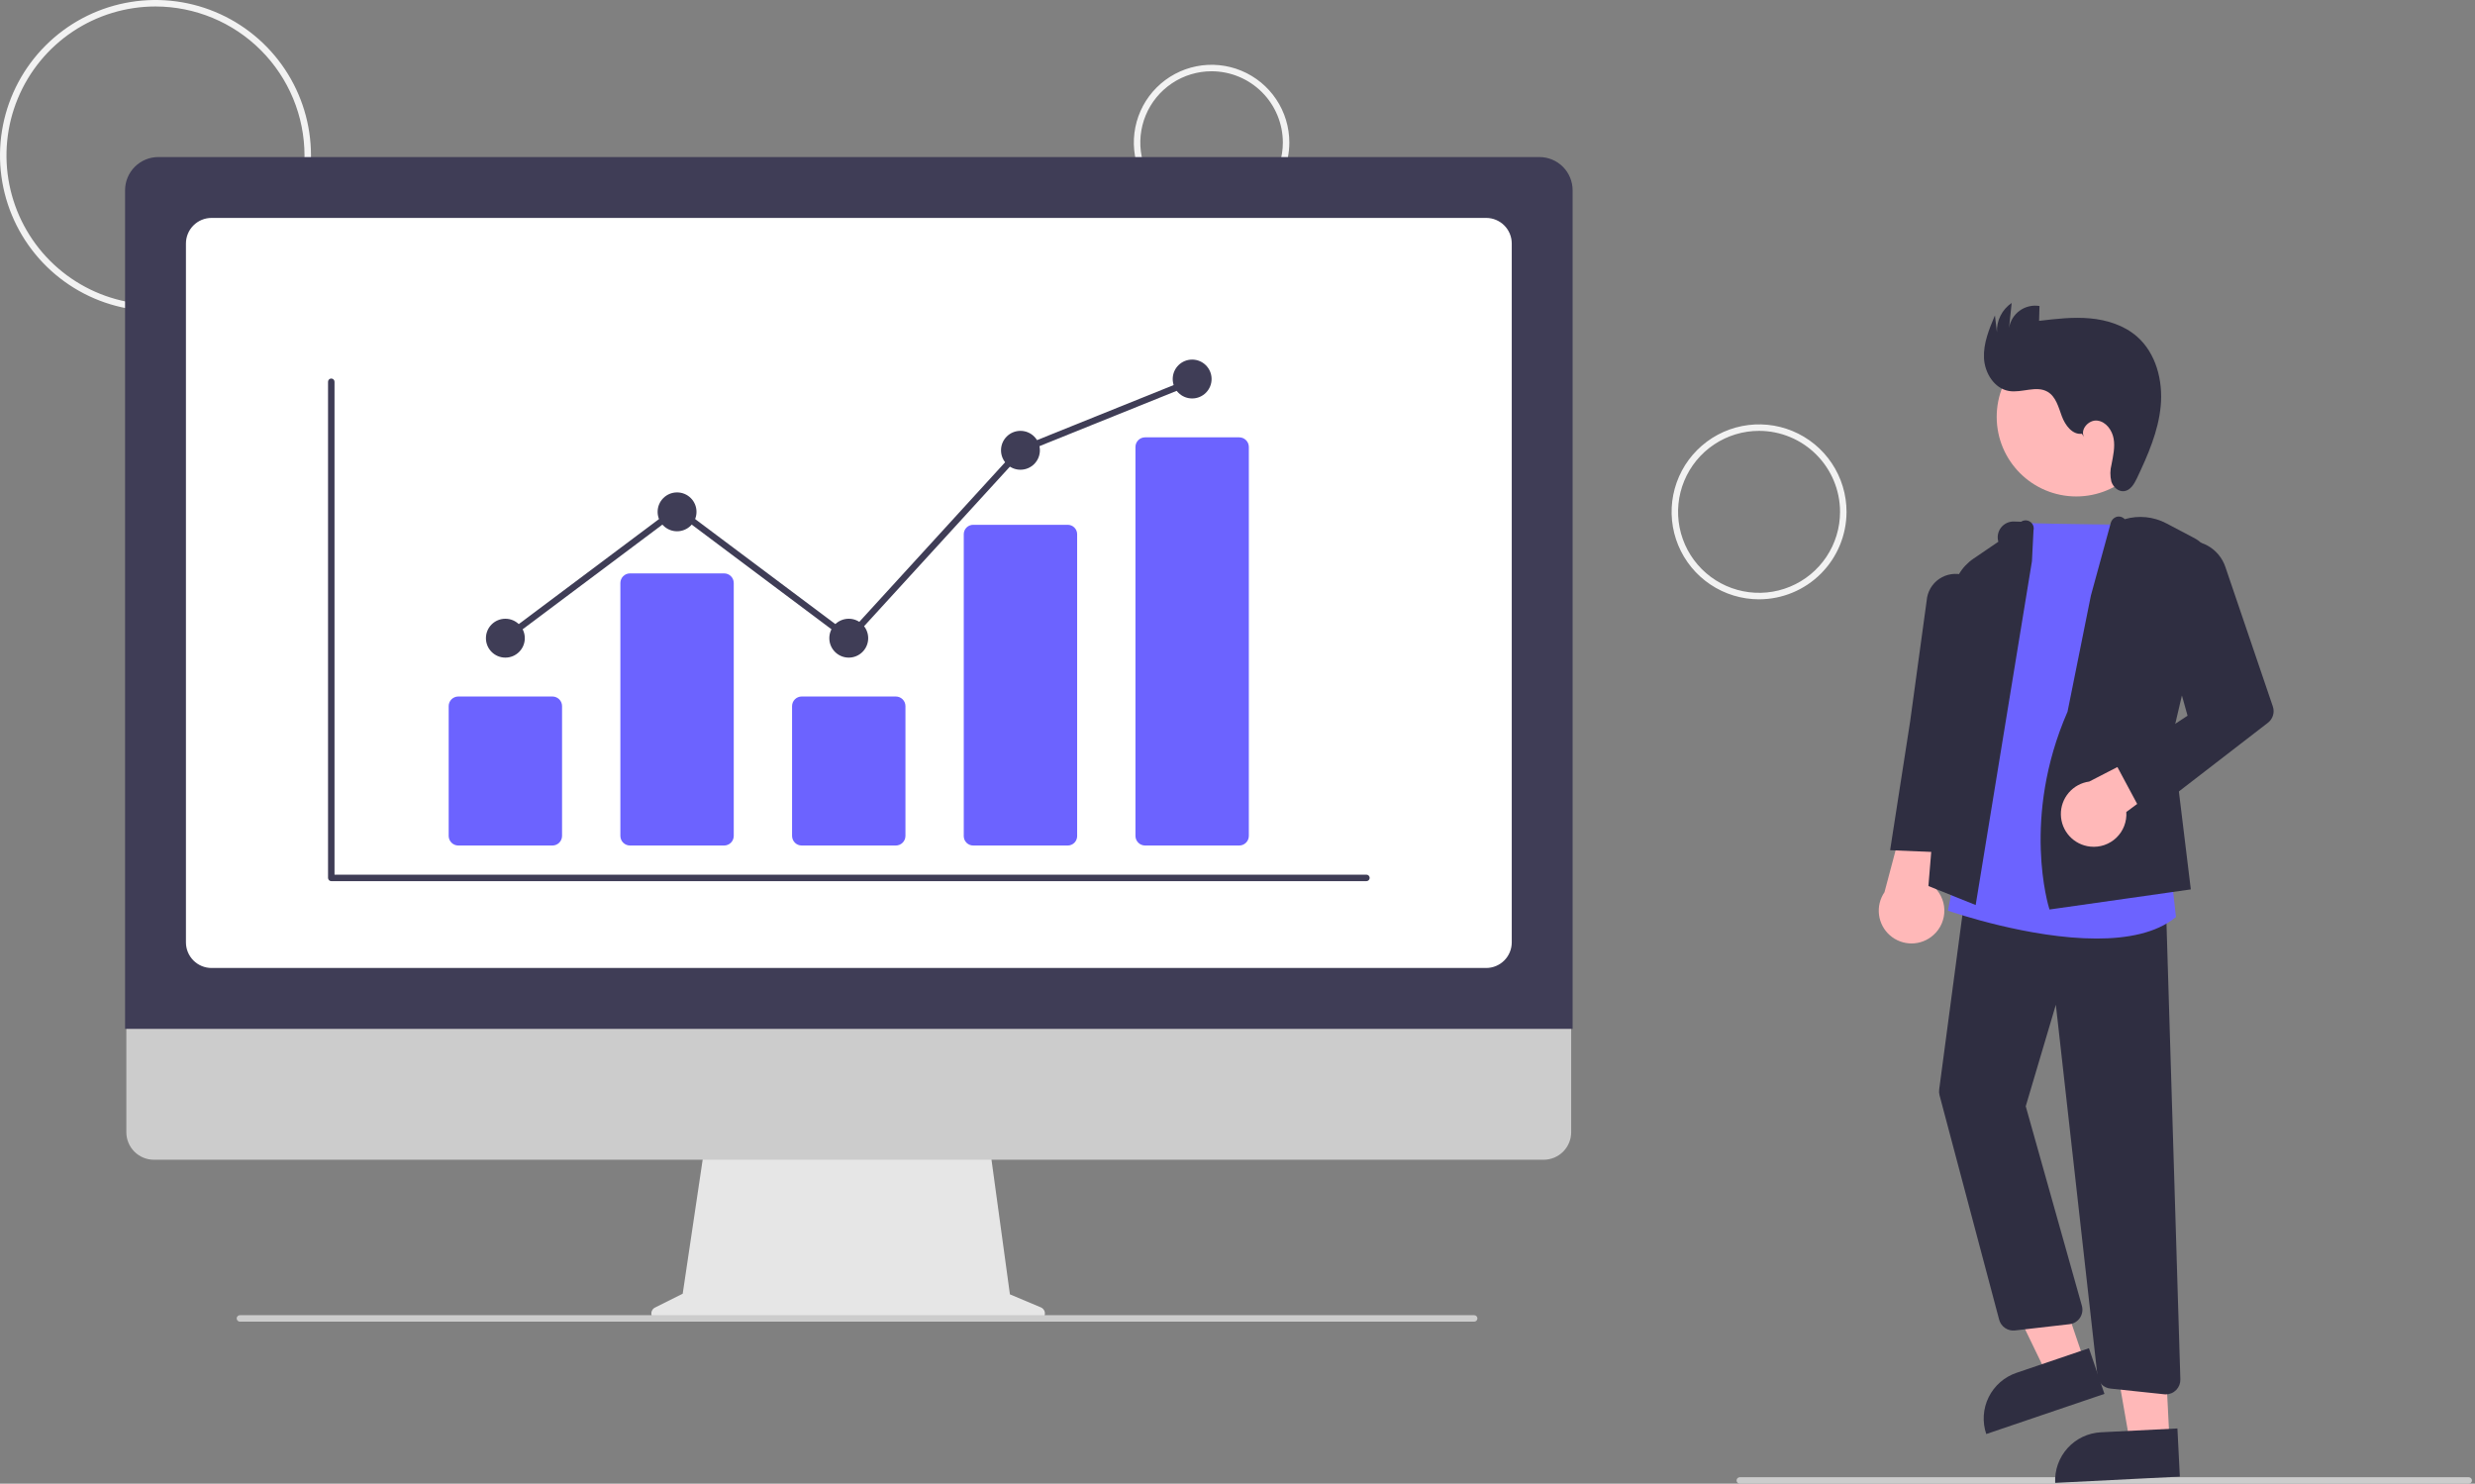 <svg width="764" height="458" viewBox="0 0 764 458" fill="none" xmlns="http://www.w3.org/2000/svg">
<rect x="0" y="0" width="764" height="458" fill="#808080" stroke="none"/>
<g clip-path="url(#clip0_71_256)">
<path d="M48 96C38.507 96 29.226 93.185 21.333 87.911C13.439 82.636 7.287 75.14 3.654 66.369C0.021 57.598 -0.93 47.947 0.922 38.636C2.774 29.325 7.346 20.772 14.059 14.059C20.772 7.346 29.325 2.774 38.636 0.922C47.947 -0.93 57.598 0.021 66.369 3.654C75.14 7.287 82.636 13.439 87.91 21.333C93.185 29.226 96 38.507 96 48C95.986 60.726 90.924 72.927 81.925 81.925C72.927 90.924 60.726 95.986 48 96ZM48 2C38.902 2 30.008 4.698 22.444 9.752C14.879 14.807 8.983 21.991 5.502 30.397C2.02 38.802 1.109 48.051 2.884 56.974C4.659 65.897 9.04 74.094 15.473 80.527C21.906 86.96 30.103 91.341 39.026 93.116C47.949 94.891 57.198 93.98 65.603 90.499C74.009 87.017 81.193 81.121 86.248 73.556C91.302 65.992 94 57.098 94 48C93.986 35.804 89.135 24.112 80.512 15.488C71.888 6.865 60.196 2.014 48 2Z" fill="#F2F2F2"/>
<path d="M374 68C369.253 68 364.613 66.592 360.666 63.955C356.719 61.318 353.643 57.57 351.827 53.184C350.01 48.799 349.535 43.973 350.461 39.318C351.387 34.662 353.673 30.386 357.029 27.029C360.386 23.673 364.662 21.387 369.318 20.461C373.973 19.535 378.799 20.01 383.184 21.827C387.57 23.643 391.318 26.72 393.955 30.666C396.592 34.613 398 39.253 398 44C397.993 50.363 395.462 56.463 390.963 60.963C386.463 65.462 380.363 67.993 374 68ZM374 22C369.649 22 365.395 23.29 361.777 25.708C358.16 28.125 355.34 31.561 353.675 35.581C352.01 39.601 351.574 44.024 352.423 48.292C353.272 52.56 355.367 56.48 358.444 59.556C361.52 62.633 365.44 64.728 369.708 65.577C373.976 66.426 378.399 65.99 382.419 64.325C386.439 62.66 389.875 59.84 392.292 56.222C394.71 52.605 396 48.351 396 44C395.993 38.167 393.673 32.575 389.549 28.451C385.425 24.327 379.833 22.007 374 22Z" fill="#F2F2F2"/>
<path d="M543 185C537.66 185 532.44 183.416 528 180.45C523.559 177.483 520.099 173.266 518.055 168.332C516.012 163.399 515.477 157.97 516.519 152.733C517.561 147.495 520.132 142.684 523.908 138.908C527.684 135.132 532.495 132.561 537.733 131.519C542.97 130.477 548.399 131.012 553.332 133.055C558.266 135.099 562.483 138.559 565.45 143C568.416 147.44 570 152.66 570 158C569.992 165.158 567.145 172.021 562.083 177.083C557.021 182.145 550.158 184.992 543 185ZM543 133C538.055 133 533.222 134.466 529.111 137.213C525 139.96 521.795 143.865 519.903 148.433C518.011 153.001 517.516 158.028 518.48 162.877C519.445 167.727 521.826 172.181 525.322 175.678C528.819 179.174 533.273 181.555 538.123 182.52C542.972 183.484 547.999 182.989 552.567 181.097C557.135 179.205 561.04 176 563.787 171.889C566.534 167.778 568 162.945 568 158C567.993 151.372 565.356 145.017 560.669 140.331C555.983 135.644 549.628 133.007 543 133Z" fill="#F2F2F2"/>
<path d="M762.057 458H537.057C536.792 458 536.537 457.895 536.35 457.707C536.162 457.52 536.057 457.265 536.057 457C536.057 456.735 536.162 456.48 536.35 456.293C536.537 456.105 536.792 456 537.057 456H762.057C762.322 456 762.577 456.105 762.764 456.293C762.952 456.48 763.057 456.735 763.057 457C763.057 457.265 762.952 457.52 762.764 457.707C762.577 457.895 762.322 458 762.057 458Z" fill="#CCCCCC"/>
<path d="M640.917 153.247C654.482 153.247 665.478 142.25 665.478 128.686C665.478 115.121 654.482 104.125 640.917 104.125C627.352 104.125 616.356 115.121 616.356 128.686C616.356 142.25 627.352 153.247 640.917 153.247Z" fill="#FFB8B8"/>
<path d="M643.465 420.343L631.857 424.285L611.124 381.386L628.257 375.567L643.465 420.343Z" fill="#FFB8B8"/>
<path d="M622.439 423.785L644.826 416.181L649.614 430.277L613.13 442.669C612.502 440.818 612.244 438.861 612.371 436.91C612.499 434.959 613.009 433.053 613.874 431.299C614.738 429.546 615.939 427.979 617.409 426.69C618.878 425.401 620.588 424.414 622.439 423.785Z" fill="#2F2E41"/>
<path d="M669.694 444.575L657.45 445.19L649.249 398.255L667.321 397.346L669.694 444.575Z" fill="#FFB8B8"/>
<path d="M648.528 442.131L672.142 440.944L672.889 455.812L634.407 457.746C634.309 455.794 634.596 453.841 635.253 452C635.91 450.158 636.922 448.464 638.234 447.014C639.545 445.564 641.129 444.387 642.895 443.549C644.661 442.711 646.576 442.229 648.528 442.131Z" fill="#2F2E41"/>
<path d="M596.829 288.63C597.927 287.652 598.797 286.446 599.378 285.096C599.96 283.745 600.238 282.284 600.193 280.815C600.149 279.345 599.782 277.904 599.12 276.591C598.458 275.278 597.516 274.127 596.361 273.218L608.035 239.444L590.044 244.041L581.716 275.409C580.317 277.451 579.716 279.935 580.027 282.391C580.337 284.846 581.537 287.102 583.4 288.732C585.263 290.362 587.659 291.251 590.134 291.233C592.609 291.214 594.991 290.288 596.829 288.63Z" fill="#FFB8B8"/>
<path d="M668.55 430.424C668.391 430.424 668.233 430.415 668.076 430.398L651.455 428.639C650.434 428.536 649.479 428.084 648.751 427.361C648.023 426.637 647.566 425.686 647.457 424.665L634.612 310.155L625.318 341.49L642.647 403.073C642.823 403.7 642.861 404.358 642.758 405.002C642.656 405.645 642.414 406.258 642.051 406.799C641.688 407.34 641.212 407.796 640.656 408.135C640.099 408.474 639.476 408.688 638.829 408.763L621.981 410.699C620.908 410.818 619.828 410.549 618.936 409.941C618.044 409.333 617.399 408.426 617.118 407.384L598.709 338.081C598.557 337.511 598.52 336.917 598.598 336.333L606.872 274.134L668.586 279.083L673.048 425.786C673.066 426.388 672.964 426.988 672.746 427.55C672.528 428.112 672.2 428.624 671.78 429.057C671.361 429.489 670.859 429.833 670.304 430.068C669.749 430.303 669.152 430.424 668.55 430.424Z" fill="#2F2E41"/>
<path d="M647.217 289.719C626.541 289.719 603.132 281.73 601.715 281.239L601.305 281.097L624.629 161.413L625.059 161.431C634.302 161.806 659.528 161.998 659.782 162L660.234 162.003L669.957 267.622L671.695 283.071L671.482 283.243C665.534 288.052 656.661 289.719 647.217 289.719Z" fill="#6C63FF"/>
<path d="M609.864 279.375L595.275 273.499L602.711 183.555C602.89 181.338 603.565 179.189 604.685 177.267C605.806 175.345 607.344 173.7 609.185 172.452L616.862 167.227C616.645 166.488 616.606 165.709 616.749 164.952C616.891 164.195 617.211 163.483 617.682 162.874C618.153 162.265 618.762 161.777 619.459 161.449C620.155 161.121 620.92 160.963 621.689 160.987L623.888 161.058C624.306 160.776 624.799 160.627 625.304 160.631C625.808 160.635 626.299 160.791 626.713 161.078C627.127 161.366 627.444 161.772 627.623 162.243C627.802 162.715 627.834 163.229 627.715 163.719L627.232 173.248L609.864 279.375Z" fill="#2F2E41"/>
<path d="M602.503 263.251L583.454 262.449L589.625 222.756L594.738 185.408C594.838 184.067 595.241 182.766 595.915 181.602C596.589 180.438 597.517 179.442 598.631 178.687C599.744 177.933 601.014 177.44 602.344 177.245C603.675 177.05 605.033 177.158 606.315 177.562C608.314 178.189 610.027 179.499 611.156 181.263C612.285 183.027 612.757 185.132 612.49 187.209L607.31 227.676L602.503 263.251Z" fill="#2F2E41"/>
<path d="M632.665 280.751L632.535 280.35C632.447 280.076 623.862 252.539 638.227 219.678L645.43 183.853L651.585 161.358C651.701 160.956 651.908 160.586 652.191 160.278C652.475 159.971 652.826 159.733 653.217 159.585C653.676 159.426 654.172 159.405 654.643 159.526C655.114 159.647 655.539 159.904 655.865 160.265C660.156 159.006 664.768 159.467 668.725 161.551L677.369 166.105C679.292 167.118 680.824 168.739 681.725 170.716C682.627 172.693 682.847 174.913 682.351 177.028L670.536 227.451L676.279 274.548L632.665 280.751Z" fill="#2F2E41"/>
<path d="M645.245 261.338C646.706 261.496 648.185 261.333 649.576 260.858C650.968 260.384 652.238 259.61 653.298 258.591C654.358 257.573 655.182 256.334 655.711 254.962C656.241 253.591 656.463 252.12 656.363 250.654L683.119 230.833L673.766 226.399L644.915 241.261C642.462 241.593 640.216 242.813 638.603 244.69C636.99 246.567 636.122 248.971 636.162 251.446C636.203 253.921 637.15 256.294 638.824 258.118C640.498 259.941 642.783 261.086 645.245 261.338Z" fill="#FFB8B8"/>
<path d="M662.019 252.465L652.982 235.596L675.27 220.928L664.394 181.918C663.958 180.357 663.849 178.722 664.074 177.116C664.298 175.51 664.851 173.968 665.699 172.585C666.546 171.203 667.67 170.01 668.999 169.081C670.328 168.152 671.834 167.508 673.423 167.187C676.232 166.627 679.149 167.106 681.632 168.534C684.114 169.961 685.995 172.242 686.923 174.951L701.598 218.086C701.901 218.975 701.918 219.936 701.647 220.835C701.376 221.734 700.83 222.526 700.087 223.099L662.019 252.465Z" fill="#2F2E41"/>
<path d="M642.655 133.895C639.711 134.278 637.49 131.266 636.46 128.481C635.43 125.697 634.645 122.455 632.085 120.951C628.588 118.896 624.113 121.367 620.114 120.689C615.597 119.923 612.661 115.137 612.431 110.562C612.201 105.987 614.021 101.586 615.808 97.368L616.431 102.61C616.348 100.834 616.722 99.065 617.517 97.474C618.313 95.883 619.503 94.523 620.974 93.524L620.171 101.216C620.342 100.155 620.721 99.138 621.286 98.223C621.851 97.309 622.591 96.515 623.464 95.887C624.336 95.26 625.324 94.81 626.371 94.566C627.418 94.321 628.502 94.285 629.563 94.46L629.436 99.044C634.653 98.423 639.915 97.802 645.147 98.275C650.379 98.747 655.647 100.403 659.613 103.848C665.544 109.002 667.711 117.489 666.983 125.314C666.256 133.138 663.026 140.488 659.66 147.589C658.813 149.375 657.642 151.391 655.678 151.619C653.913 151.823 652.298 150.348 651.75 148.659C651.327 146.925 651.343 145.113 651.797 143.388C652.294 140.75 652.919 138.055 652.453 135.412C651.986 132.769 650.085 130.158 647.421 129.834C644.757 129.51 642.031 132.555 643.312 134.913L642.655 133.895Z" fill="#2F2E41"/>
<path d="M321.31 403.577L311.749 399.551L305.191 351.623H217.851L210.742 399.356L202.188 403.632C201.779 403.837 201.451 404.174 201.257 404.588C201.063 405.003 201.014 405.47 201.12 405.916C201.225 406.361 201.477 406.758 201.836 407.042C202.195 407.326 202.639 407.48 203.096 407.48H320.522C320.991 407.48 321.445 407.318 321.808 407.021C322.171 406.724 322.42 406.311 322.513 405.851C322.606 405.391 322.537 404.914 322.317 404.499C322.098 404.085 321.742 403.759 321.31 403.577Z" fill="#E6E6E6"/>
<path d="M476.519 358H47.481C45.23 357.995 43.073 357.097 41.483 355.504C39.893 353.91 39 351.751 39 349.5V289H485V349.5C485 351.751 484.107 353.91 482.517 355.504C480.927 357.097 478.77 357.995 476.519 358Z" fill="#CCCCCC"/>
<path d="M485.448 317.594H38.608V58.727C38.611 56.01 39.692 53.406 41.613 51.485C43.534 49.564 46.139 48.483 48.855 48.48H475.201C477.918 48.483 480.523 49.564 482.444 51.485C484.365 53.406 485.445 56.01 485.448 58.727V317.594Z" fill="#3F3D56"/>
<path d="M458.76 298.805H65.296C63.202 298.803 61.194 297.97 59.713 296.489C58.232 295.008 57.399 293 57.397 290.906V75.168C57.399 73.074 58.232 71.066 59.713 69.585C61.194 68.104 63.202 67.271 65.296 67.269H458.76C460.855 67.271 462.863 68.104 464.344 69.585C465.825 71.066 466.658 73.074 466.66 75.168V290.906C466.658 293 465.825 295.008 464.344 296.489C462.863 297.97 460.855 298.803 458.76 298.805Z" fill="white"/>
<path d="M455.057 407.98H74.057C73.792 407.98 73.537 407.875 73.35 407.687C73.162 407.5 73.057 407.245 73.057 406.98C73.057 406.715 73.162 406.461 73.35 406.273C73.537 406.086 73.792 405.98 74.057 405.98H455.057C455.322 405.98 455.577 406.086 455.764 406.273C455.952 406.461 456.057 406.715 456.057 406.98C456.057 407.245 455.952 407.5 455.764 407.687C455.577 407.875 455.322 407.98 455.057 407.98Z" fill="#CCCCCC"/>
<path d="M421.796 272H102.261C101.995 272 101.741 271.895 101.554 271.707C101.366 271.52 101.261 271.265 101.261 271V117.847C101.261 117.581 101.366 117.327 101.554 117.14C101.741 116.952 101.995 116.847 102.261 116.847C102.526 116.847 102.78 116.952 102.968 117.14C103.155 117.327 103.261 117.581 103.261 117.847V270H421.796C422.061 270 422.316 270.105 422.503 270.293C422.691 270.48 422.796 270.735 422.796 271C422.796 271.265 422.691 271.52 422.503 271.707C422.316 271.895 422.061 272 421.796 272Z" fill="#3F3D56"/>
<path d="M170.531 261H141.468C140.681 260.999 139.927 260.686 139.37 260.13C138.814 259.573 138.501 258.819 138.5 258.032V217.968C138.501 217.181 138.814 216.427 139.37 215.87C139.927 215.314 140.681 215.001 141.468 215H170.531C171.318 215.001 172.073 215.314 172.629 215.87C173.186 216.427 173.499 217.181 173.5 217.968V258.032C173.499 258.819 173.186 259.573 172.629 260.13C172.073 260.686 171.318 260.999 170.531 261Z" fill="#6C63FF"/>
<path d="M223.531 261H194.468C193.681 260.999 192.927 260.686 192.37 260.13C191.814 259.573 191.501 258.819 191.5 258.032V179.968C191.501 179.181 191.814 178.427 192.37 177.87C192.927 177.314 193.681 177.001 194.468 177H223.531C224.318 177.001 225.073 177.314 225.629 177.87C226.186 178.427 226.499 179.181 226.5 179.968V258.032C226.499 258.819 226.186 259.573 225.629 260.13C225.073 260.686 224.318 260.999 223.531 261Z" fill="#6C63FF"/>
<path d="M276.531 261H247.468C246.681 260.999 245.927 260.686 245.37 260.13C244.814 259.573 244.501 258.819 244.5 258.032V217.968C244.501 217.181 244.814 216.427 245.37 215.87C245.927 215.314 246.681 215.001 247.468 215H276.531C277.318 215.001 278.073 215.314 278.629 215.87C279.186 216.427 279.499 217.181 279.5 217.968V258.032C279.499 258.819 279.186 259.573 278.629 260.13C278.073 260.686 277.318 260.999 276.531 261Z" fill="#6C63FF"/>
<path d="M329.531 261H300.468C299.699 261.016 298.955 260.728 298.399 260.196C297.842 259.665 297.519 258.935 297.5 258.166V164.834C297.519 164.065 297.842 163.335 298.399 162.803C298.955 162.272 299.699 161.983 300.468 162H329.531C330.301 161.983 331.045 162.272 331.601 162.803C332.158 163.335 332.481 164.065 332.5 164.834V258.166C332.481 258.935 332.158 259.665 331.601 260.196C331.045 260.728 330.301 261.016 329.531 261Z" fill="#6C63FF"/>
<path d="M382.531 261H353.468C352.681 260.999 351.927 260.686 351.37 260.13C350.814 259.573 350.501 258.819 350.5 258.032V137.968C350.501 137.181 350.814 136.427 351.37 135.87C351.927 135.314 352.681 135.001 353.468 135H382.531C383.318 135.001 384.073 135.314 384.629 135.87C385.186 136.427 385.499 137.181 385.5 137.968V258.032C385.499 258.819 385.186 259.573 384.629 260.13C384.073 260.686 383.318 260.999 382.531 261Z" fill="#6C63FF"/>
<path d="M156 203C159.314 203 162 200.314 162 197C162 193.686 159.314 191 156 191C152.686 191 150 193.686 150 197C150 200.314 152.686 203 156 203Z" fill="#3F3D56"/>
<path d="M209 164C212.314 164 215 161.314 215 158C215 154.686 212.314 152 209 152C205.686 152 203 154.686 203 158C203 161.314 205.686 164 209 164Z" fill="#3F3D56"/>
<path d="M262 203C265.314 203 268 200.314 268 197C268 193.686 265.314 191 262 191C258.686 191 256 193.686 256 197C256 200.314 258.686 203 262 203Z" fill="#3F3D56"/>
<path d="M315 145C318.314 145 321 142.314 321 139C321 135.686 318.314 133 315 133C311.686 133 309 135.686 309 139C309 142.314 311.686 145 315 145Z" fill="#3F3D56"/>
<path d="M368 123C371.314 123 374 120.314 374 117C374 113.686 371.314 111 368 111C364.686 111 362 113.686 362 117C362 120.314 364.686 123 368 123Z" fill="#3F3D56"/>
<path d="M262.126 198.344L209 158.552L156.6 197.8L155.4 196.2L209 156.053L261.874 195.656L314.415 138.158L314.626 138.072L367.626 116.718L368.374 118.573L315.585 139.842L262.126 198.344Z" fill="#3F3D56"/>
</g>
<defs>
<clipPath id="clip0_71_256">
<rect width="763.057" height="458" fill="white"/>
</clipPath>
</defs>
</svg>
